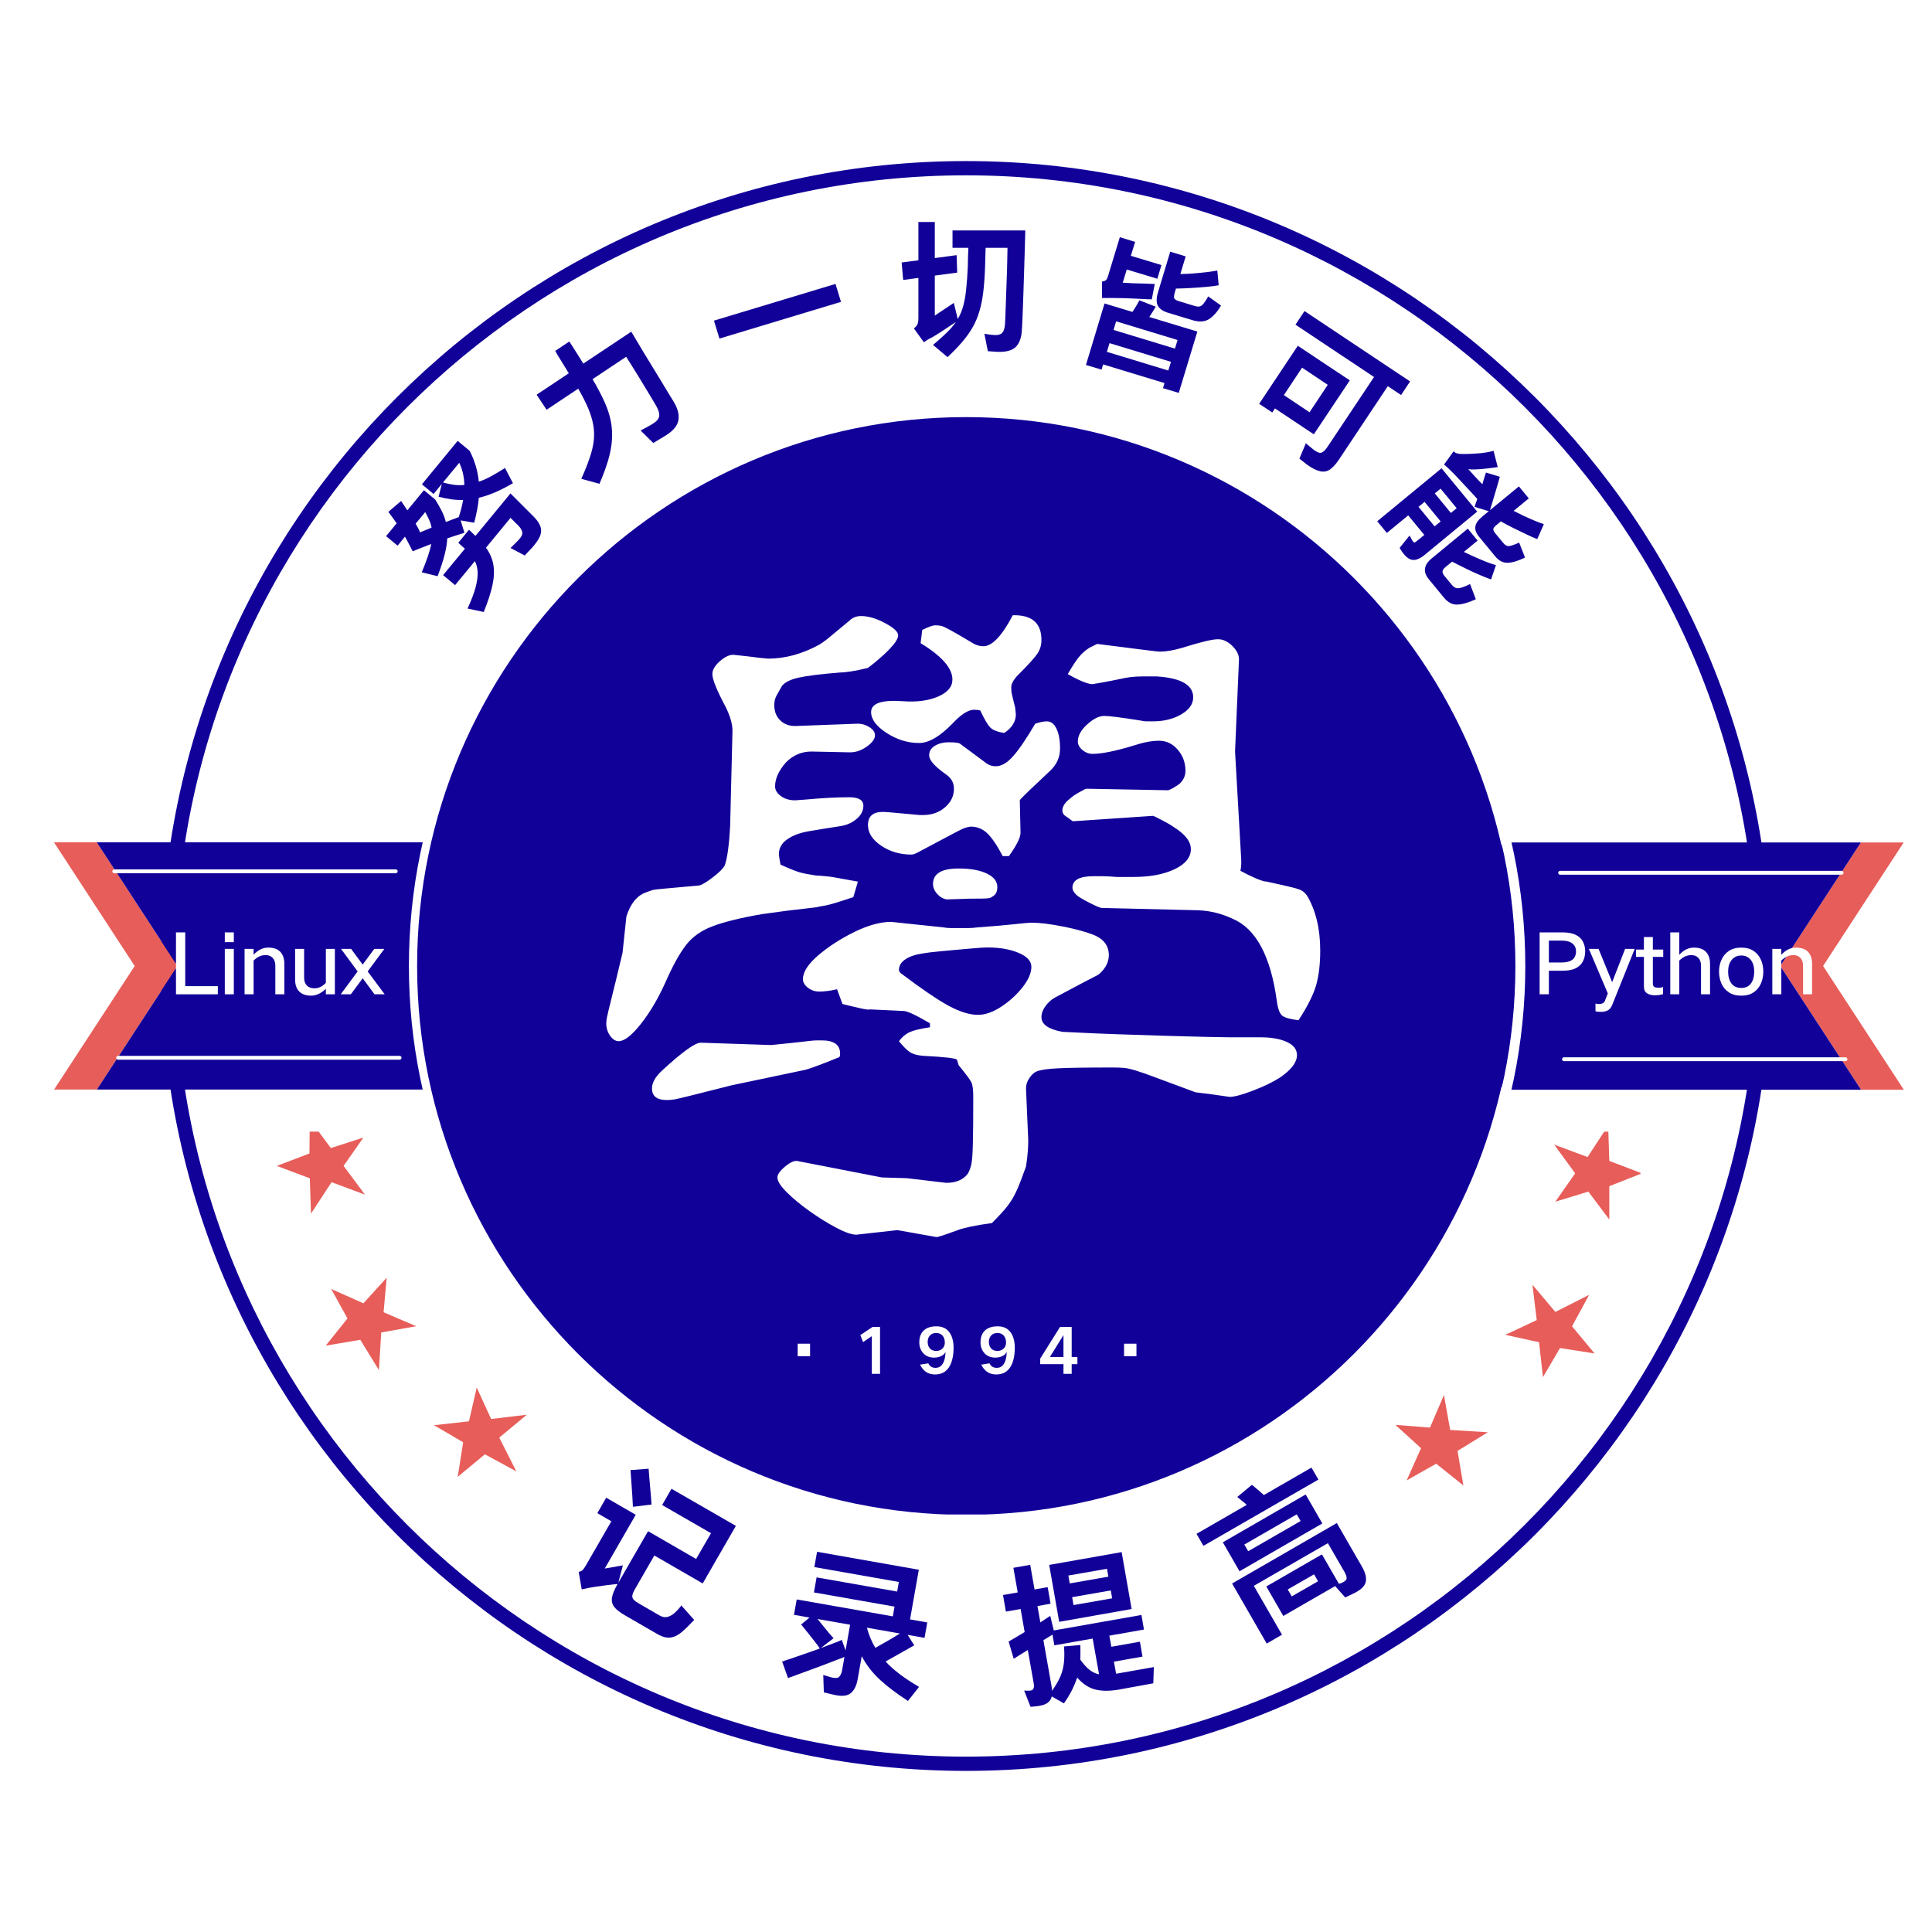 <svg xmlns="http://www.w3.org/2000/svg" xmlns:xlink="http://www.w3.org/1999/xlink" width="500" zoomAndPan="magnify" viewBox="0 0 375 375" height="500" preserveAspectRatio="xMidYMid meet" version="1.0"><defs><g/><clipPath id="ca5be50ff5"><path d="M 31.262 31.262 L 344 31.262 L 344 344 L 31.262 344 Z M 31.262 31.262 " clip-rule="nonzero"/></clipPath><clipPath id="52e9c6f601"><path d="M 36.859 36.859 L 338.742 36.859 L 338.742 338.141 L 36.859 338.141 Z M 36.859 36.859 " clip-rule="nonzero"/></clipPath><clipPath id="4e0c86b030"><path d="M 338.141 187.5 C 338.141 270.695 270.695 338.141 187.5 338.141 C 104.305 338.141 36.859 270.695 36.859 187.5 C 36.859 104.305 104.305 36.859 187.5 36.859 C 270.695 36.859 338.141 104.305 338.141 187.5 Z M 338.141 187.5 " clip-rule="nonzero"/></clipPath><clipPath id="f6865062d3"><path d="M 345.531 163.379 L 369.535 163.379 L 369.535 211.523 L 345.531 211.523 Z M 345.531 163.379 " clip-rule="nonzero"/></clipPath><clipPath id="9bcf93e8eb"><path d="M 361.23 163.473 L 369.535 163.473 L 353.859 187.496 L 369.535 211.523 L 361.23 211.523 L 345.551 187.496 Z M 361.23 163.473 " clip-rule="nonzero"/></clipPath><clipPath id="dcb93c4f9c"><path d="M 291.488 163.379 L 361.305 163.379 L 361.305 211.523 L 291.488 211.523 Z M 291.488 163.379 " clip-rule="nonzero"/></clipPath><clipPath id="4f0ed0c848"><path d="M 291.488 163.473 L 361.23 163.473 L 345.551 187.496 L 361.23 211.523 L 291.488 211.523 Z M 291.488 163.473 " clip-rule="nonzero"/></clipPath><clipPath id="ec91a5e6c1"><path d="M 10.469 163.477 L 34.473 163.477 L 34.473 211.621 L 10.469 211.621 Z M 10.469 163.477 " clip-rule="nonzero"/></clipPath><clipPath id="e1739a894f"><path d="M 18.773 211.527 L 10.469 211.527 L 26.145 187.5 L 10.469 163.477 L 18.773 163.477 L 34.453 187.5 Z M 18.773 211.527 " clip-rule="nonzero"/></clipPath><clipPath id="29ae53038e"><path d="M 18.699 163.477 L 88.516 163.477 L 88.516 211.621 L 18.699 211.621 Z M 18.699 163.477 " clip-rule="nonzero"/></clipPath><clipPath id="e12513e3e7"><path d="M 88.516 211.527 L 18.773 211.527 L 34.453 187.5 L 18.773 163.477 L 88.516 163.477 Z M 88.516 211.527 " clip-rule="nonzero"/></clipPath><clipPath id="4bb465fa06"><path d="M 53.73 219.652 L 71 219.652 L 71 236 L 53.73 236 Z M 53.73 219.652 " clip-rule="nonzero"/></clipPath><clipPath id="da8fe7a7fc"><path d="M 301 219.652 L 318.426 219.652 L 318.426 237 L 301 237 Z M 301 219.652 " clip-rule="nonzero"/></clipPath><clipPath id="b4e1f4c359"><path d="M 79.367 79.152 L 296.117 79.152 L 296.117 295.902 L 79.367 295.902 Z M 79.367 79.152 " clip-rule="nonzero"/></clipPath><clipPath id="7d1854a591"><path d="M 80.961 80.961 L 293.961 80.961 L 293.961 293.961 L 80.961 293.961 Z M 80.961 80.961 " clip-rule="nonzero"/></clipPath></defs><rect x="-37.5" width="450" fill="#ffffff" y="-37.5" height="450" fill-opacity="1"/><rect x="-37.5" width="450" fill="#ffffff" y="-37.5" height="450" fill-opacity="1"/><g clip-path="url(#ca5be50ff5)"><path fill="#120199" d="M 187.496 343.73 C 101.348 343.73 31.262 273.645 31.262 187.496 C 31.262 101.348 101.348 31.262 187.496 31.262 C 273.645 31.262 343.73 101.348 343.73 187.496 C 343.73 273.645 273.645 343.73 187.496 343.73 Z M 187.496 34.031 C 102.875 34.031 34.031 102.875 34.031 187.496 C 34.031 272.117 102.875 340.961 187.496 340.961 C 272.117 340.961 340.957 272.117 340.957 187.496 C 340.961 102.875 272.117 34.031 187.496 34.031 Z M 187.496 34.031 " fill-opacity="1" fill-rule="nonzero"/></g><g clip-path="url(#52e9c6f601)"><g clip-path="url(#4e0c86b030)"><path fill="#ffffff" d="M 36.859 36.859 L 338.141 36.859 L 338.141 338.141 L 36.859 338.141 Z M 36.859 36.859 " fill-opacity="1" fill-rule="nonzero"/></g></g><g clip-path="url(#f6865062d3)"><g clip-path="url(#9bcf93e8eb)"><path fill="#e75d59" d="M 291.488 211.523 L 291.488 163.516 L 369.535 163.516 L 369.535 211.523 Z M 291.488 211.523 " fill-opacity="1" fill-rule="nonzero"/></g></g><g clip-path="url(#dcb93c4f9c)"><g clip-path="url(#4f0ed0c848)"><path fill="#120199" d="M 291.488 211.523 L 291.488 163.516 L 369.535 163.516 L 369.535 211.523 Z M 291.488 211.523 " fill-opacity="1" fill-rule="nonzero"/></g></g><path stroke-linecap="round" transform="matrix(0.75, 0, 0, 0.75, 302.451, 169.032)" fill="none" stroke-linejoin="miter" d="M 0.498 0.5 L 73.337 0.5 " stroke="#ffffff" stroke-width="1" stroke-opacity="1" stroke-miterlimit="4"/><path stroke-linecap="round" transform="matrix(0.75, 0, 0, 0.75, 303.201, 205.218)" fill="none" stroke-linejoin="miter" d="M 0.498 0.5 L 73.337 0.5 " stroke="#ffffff" stroke-width="1" stroke-opacity="1" stroke-miterlimit="4"/><g fill="#ffffff" fill-opacity="1"><g transform="translate(297.511, 192.353)"><g><path d="M 1.328 -11.375 L 5.812 -11.375 C 6.863 -11.375 7.707 -11.211 8.344 -10.891 C 8.988 -10.578 9.453 -10.141 9.734 -9.578 C 10.023 -9.023 10.172 -8.398 10.172 -7.703 C 10.172 -6.961 10.02 -6.305 9.719 -5.734 C 9.426 -5.172 8.957 -4.727 8.312 -4.406 C 7.676 -4.094 6.844 -3.938 5.812 -3.938 L 3.125 -3.938 L 3.125 0.641 L 1.328 0.641 Z M 3.125 -9.781 L 3.125 -5.531 L 5.562 -5.531 C 7.445 -5.531 8.391 -6.254 8.391 -7.703 C 8.391 -8.367 8.148 -8.879 7.672 -9.234 C 7.203 -9.598 6.516 -9.781 5.609 -9.781 Z M 3.125 -9.781 "/></g></g></g><g fill="#ffffff" fill-opacity="1"><g transform="translate(308.309, 192.353)"><g><path d="M 0.094 -8.172 L 1.969 -8.172 L 4.609 -1.719 L 7.125 -8.172 L 8.984 -8.172 L 4.609 2.734 C 4.367 3.285 4.062 3.641 3.688 3.797 C 3.32 3.961 2.953 4.047 2.578 4.047 C 2.359 4.047 2.16 4.039 1.984 4.031 C 1.805 4.02 1.602 3.988 1.375 3.938 L 1.375 2.438 C 1.594 2.5 1.836 2.531 2.109 2.531 C 2.348 2.531 2.57 2.477 2.781 2.375 C 2.988 2.281 3.133 2.113 3.219 1.875 L 3.766 0.469 Z M 0.094 -8.172 "/></g></g></g><g fill="#ffffff" fill-opacity="1"><g transform="translate(317.395, 192.353)"><g><path d="M 0.156 -8.047 L 1.688 -8.047 L 1.688 -10.469 L 3.422 -10.469 L 3.422 -8.047 L 5.438 -8.047 L 5.438 -6.625 L 3.422 -6.625 L 3.422 -1.469 C 3.422 -1.125 3.523 -0.895 3.734 -0.781 C 3.941 -0.676 4.219 -0.625 4.562 -0.625 C 4.875 -0.625 5.156 -0.68 5.406 -0.797 L 5.406 0.609 C 5.156 0.691 4.891 0.75 4.609 0.781 C 4.336 0.812 4.062 0.828 3.781 0.828 C 3.176 0.828 2.676 0.695 2.281 0.438 C 1.883 0.188 1.688 -0.27 1.688 -0.938 L 1.688 -6.625 L 0.156 -6.625 Z M 0.156 -8.047 "/></g></g></g><g fill="#ffffff" fill-opacity="1"><g transform="translate(323.153, 192.353)"><g><path d="M 1.047 -11.375 L 2.797 -11.375 L 2.797 -7.031 C 3.641 -7.957 4.586 -8.422 5.641 -8.422 C 6.672 -8.422 7.445 -8.145 7.969 -7.594 C 8.5 -7.051 8.766 -6.266 8.766 -5.234 L 8.766 0.641 L 7.016 0.641 L 7.016 -4.891 C 7.016 -5.555 6.844 -6.066 6.5 -6.422 C 6.164 -6.785 5.707 -6.969 5.125 -6.969 C 4.281 -6.969 3.504 -6.613 2.797 -5.906 L 2.797 0.641 L 1.047 0.641 Z M 1.047 -11.375 "/></g></g></g><g fill="#ffffff" fill-opacity="1"><g transform="translate(332.959, 192.353)"><g><path d="M 0.703 -3.781 C 0.703 -4.582 0.859 -5.336 1.172 -6.047 C 1.484 -6.754 1.957 -7.328 2.594 -7.766 C 3.238 -8.203 4.047 -8.422 5.016 -8.422 C 5.984 -8.422 6.781 -8.207 7.406 -7.781 C 8.039 -7.352 8.516 -6.785 8.828 -6.078 C 9.141 -5.379 9.297 -4.613 9.297 -3.781 C 9.297 -2.938 9.141 -2.156 8.828 -1.438 C 8.516 -0.727 8.039 -0.16 7.406 0.266 C 6.781 0.691 5.984 0.906 5.016 0.906 C 4.047 0.906 3.238 0.688 2.594 0.25 C 1.957 -0.176 1.484 -0.742 1.172 -1.453 C 0.859 -2.172 0.703 -2.945 0.703 -3.781 Z M 2.469 -3.781 C 2.469 -2.832 2.68 -2.062 3.109 -1.469 C 3.547 -0.883 4.18 -0.594 5.016 -0.594 C 5.848 -0.594 6.473 -0.879 6.891 -1.453 C 7.316 -2.023 7.531 -2.801 7.531 -3.781 C 7.531 -4.75 7.301 -5.508 6.844 -6.062 C 6.395 -6.613 5.785 -6.891 5.016 -6.891 C 4.242 -6.891 3.625 -6.602 3.156 -6.031 C 2.695 -5.469 2.469 -4.719 2.469 -3.781 Z M 2.469 -3.781 "/></g></g></g><g fill="#ffffff" fill-opacity="1"><g transform="translate(342.957, 192.353)"><g><path d="M 1.047 -8.172 L 2.797 -8.172 L 2.797 -7.031 C 3.641 -7.957 4.586 -8.422 5.641 -8.422 C 6.691 -8.422 7.473 -8.145 7.984 -7.594 C 8.504 -7.051 8.766 -6.266 8.766 -5.234 L 8.766 0.641 L 7.016 0.641 L 7.016 -4.891 C 7.016 -5.555 6.844 -6.066 6.5 -6.422 C 6.164 -6.785 5.703 -6.969 5.109 -6.969 C 4.273 -6.969 3.504 -6.613 2.797 -5.906 L 2.797 0.641 L 1.047 0.641 Z M 1.047 -8.172 "/></g></g></g><g clip-path="url(#ec91a5e6c1)"><g clip-path="url(#e1739a894f)"><path fill="#e75d59" d="M 88.516 163.477 L 88.516 211.484 L 10.469 211.484 L 10.469 163.477 Z M 88.516 163.477 " fill-opacity="1" fill-rule="nonzero"/></g></g><g clip-path="url(#29ae53038e)"><g clip-path="url(#e12513e3e7)"><path fill="#120199" d="M 88.516 163.477 L 88.516 211.484 L 10.469 211.484 L 10.469 163.477 Z M 88.516 163.477 " fill-opacity="1" fill-rule="nonzero"/></g></g><path stroke-linecap="round" transform="matrix(0.75, 0, 0, 0.75, 21.805, 168.749)" fill="none" stroke-linejoin="miter" d="M 0.5 0.501 L 73.338 0.501 " stroke="#ffffff" stroke-width="1" stroke-opacity="1" stroke-miterlimit="4"/><path stroke-linecap="round" transform="matrix(0.75, 0, 0, 0.75, 22.555, 204.936)" fill="none" stroke-linejoin="miter" d="M 0.5 0.502 L 73.338 0.502 " stroke="#ffffff" stroke-width="1" stroke-opacity="1" stroke-miterlimit="4"/><g fill="#ffffff" fill-opacity="1"><g transform="translate(32.83, 192.351)"><g><path d="M 1.328 -11.375 L 3.125 -11.375 L 3.125 -0.938 L 9.453 -0.938 L 9.453 0.641 L 1.328 0.641 Z M 1.328 -11.375 "/></g></g></g><g fill="#ffffff" fill-opacity="1"><g transform="translate(42.587, 192.351)"><g><path d="M 1.047 -8.172 L 2.797 -8.172 L 2.797 0.641 L 1.047 0.641 Z M 1.047 -11.375 L 2.797 -11.375 L 2.797 -9.484 L 1.047 -9.484 Z M 1.047 -11.375 "/></g></g></g><g fill="#ffffff" fill-opacity="1"><g transform="translate(46.426, 192.351)"><g><path d="M 1.047 -8.172 L 2.797 -8.172 L 2.797 -7.031 C 3.641 -7.957 4.586 -8.422 5.641 -8.422 C 6.691 -8.422 7.473 -8.145 7.984 -7.594 C 8.504 -7.051 8.766 -6.266 8.766 -5.234 L 8.766 0.641 L 7.016 0.641 L 7.016 -4.891 C 7.016 -5.555 6.844 -6.066 6.5 -6.422 C 6.164 -6.785 5.703 -6.969 5.109 -6.969 C 4.273 -6.969 3.504 -6.613 2.797 -5.906 L 2.797 0.641 L 1.047 0.641 Z M 1.047 -8.172 "/></g></g></g><g fill="#ffffff" fill-opacity="1"><g transform="translate(56.232, 192.351)"><g><path d="M 1.047 -8.172 L 2.797 -8.172 L 2.797 -2.594 C 2.797 -1.926 2.977 -1.41 3.344 -1.047 C 3.707 -0.691 4.18 -0.516 4.766 -0.516 C 5.609 -0.516 6.359 -0.867 7.016 -1.578 L 7.016 -8.172 L 8.766 -8.172 L 8.766 0.641 L 7.016 0.641 L 7.016 -0.438 C 6.609 -0.02 6.156 0.305 5.656 0.547 C 5.164 0.785 4.664 0.906 4.156 0.906 C 3.145 0.906 2.375 0.633 1.844 0.094 C 1.312 -0.438 1.047 -1.219 1.047 -2.25 Z M 1.047 -8.172 "/></g></g></g><g fill="#ffffff" fill-opacity="1"><g transform="translate(66.038, 192.351)"><g><path d="M 0.156 -8.172 L 2.109 -8.172 L 4.359 -5.125 L 6.609 -8.172 L 8.562 -8.172 L 5.328 -3.797 L 8.625 0.641 L 6.656 0.641 L 4.359 -2.469 L 2.062 0.641 L 0.094 0.641 L 3.375 -3.797 Z M 0.156 -8.172 "/></g></g></g><g fill="#120199" fill-opacity="1"><g transform="translate(108.6, 302.578)"><g><path d="M 23.656 9.047 L 26.141 11.844 C 25.266 12.789 24.469 13.57 23.75 14.188 C 23.039 14.801 22.312 15.16 21.562 15.266 C 20.82 15.379 19.945 15.145 18.938 14.562 L 12.719 10.969 C 11.738 10.406 11.039 9.859 10.625 9.328 C 10.219 8.797 10.07 8.18 10.188 7.484 C 10.312 6.797 10.66 5.953 11.234 4.953 L 11.281 4.875 C 11.102 4.895 10.785 4.926 10.328 4.969 C 9.879 5.02 9.367 5.082 8.797 5.156 C 8.234 5.227 7.672 5.305 7.109 5.391 C 6.547 5.484 6.07 5.562 5.688 5.625 L 4.312 5.922 L 3.719 2.516 C 4.062 2.461 4.32 2.344 4.5 2.156 C 4.676 1.969 4.879 1.676 5.109 1.281 L 10.062 -7.297 L 7.344 -8.875 L 9.062 -11.875 L 14.797 -8.562 L 8.781 1.875 C 9.133 1.82 9.531 1.754 9.969 1.672 C 10.406 1.598 10.836 1.52 11.266 1.438 C 11.691 1.363 12.035 1.305 12.297 1.266 L 11.422 4.625 L 17.188 -5.375 L 26.516 0.016 L 29.406 -4.984 L 19.922 -10.453 L 21.734 -13.609 L 34.234 -6.406 L 27.797 4.766 L 18.406 -0.656 L 14.672 5.828 C 14.367 6.348 14.191 6.766 14.141 7.078 C 14.086 7.391 14.172 7.664 14.391 7.906 C 14.617 8.156 15 8.43 15.531 8.734 L 19.422 10.984 C 19.984 11.305 20.508 11.395 21 11.25 C 21.5 11.113 21.973 10.836 22.422 10.422 C 22.867 10.016 23.281 9.555 23.656 9.047 Z M 17.859 -10.547 L 14.25 -10.109 C 14.227 -10.723 14.188 -11.477 14.125 -12.375 C 14.07 -13.27 14.008 -14.16 13.938 -15.047 C 13.875 -15.941 13.82 -16.672 13.781 -17.234 L 17.297 -17.5 C 17.336 -16.926 17.395 -16.211 17.469 -15.359 C 17.539 -14.516 17.613 -13.66 17.688 -12.797 C 17.77 -11.941 17.828 -11.191 17.859 -10.547 Z M 17.859 -10.547 "/></g></g></g><g fill="#120199" fill-opacity="1"><g transform="translate(150.109, 323.201)"><g><path d="M 2.844 2.516 L 1.703 -0.703 C 2.055 -0.805 2.625 -0.992 3.406 -1.266 C 4.195 -1.535 5.086 -1.844 6.078 -2.188 C 7.066 -2.531 8.047 -2.875 9.016 -3.219 C 8.754 -3.633 8.395 -4.129 7.938 -4.703 C 7.488 -5.273 7.031 -5.852 6.562 -6.438 C 6.094 -7.02 5.703 -7.504 5.391 -7.891 L 7.016 -9.234 L 4 -9.766 L 4.531 -12.75 L 23.188 -9.469 L 23.516 -11.359 L 7.875 -14.109 L 8.391 -17.031 L 24.031 -14.281 L 24.359 -16.141 L 7.953 -19.031 L 8.484 -22 L 28.234 -18.516 L 26.531 -8.875 L 29.875 -8.281 L 29.344 -5.297 L 26.062 -5.875 L 27.344 -3.844 C 26.57 -3.414 25.688 -2.914 24.688 -2.344 C 23.695 -1.77 22.727 -1.223 21.781 -0.703 C 23.32 0.961 25.488 2.602 28.281 4.219 L 26.125 6.953 C 23.883 5.492 22.047 4.098 20.609 2.766 C 19.18 1.43 18.031 -0.066 17.156 -1.734 L 16.375 2.688 C 16.133 4.031 15.664 4.961 14.969 5.484 C 14.281 6.016 13.18 6.098 11.672 5.734 L 9.797 5.297 L 9.688 1.906 L 11.016 2.312 C 11.859 2.551 12.426 2.551 12.719 2.312 C 13.02 2.07 13.234 1.609 13.359 0.922 L 13.797 -1.578 C 13.328 -1.41 12.695 -1.172 11.906 -0.859 C 11.125 -0.547 10.27 -0.219 9.344 0.125 C 8.414 0.469 7.508 0.801 6.625 1.125 C 5.75 1.457 4.969 1.742 4.281 1.984 C 3.594 2.234 3.113 2.41 2.844 2.516 Z M 13.281 -4.906 L 13.969 -3 L 14.016 -2.828 L 14.891 -7.844 L 8.578 -8.953 C 9.078 -8.359 9.613 -7.695 10.188 -6.969 C 10.77 -6.238 11.27 -5.656 11.688 -5.219 L 9.203 -3.312 C 10.117 -3.664 10.953 -3.977 11.703 -4.25 C 12.453 -4.52 12.977 -4.738 13.281 -4.906 Z M 24.562 -6.141 L 18.156 -7.266 C 18.332 -6.598 18.555 -5.938 18.828 -5.281 C 19.098 -4.625 19.422 -3.984 19.797 -3.359 C 20.578 -3.805 21.395 -4.27 22.25 -4.75 C 23.102 -5.238 23.875 -5.703 24.562 -6.141 Z M 24.562 -6.141 "/></g></g></g><g fill="#120199" fill-opacity="1"><g transform="translate(196.165, 328.404)"><g><path d="M 7.75 -17.125 L 5.203 -16.672 L 5.766 -13.5 L 7.688 -14.766 L 8.047 -13.281 L 8.375 -11.938 L 25.391 -14.938 L 25.875 -12.109 L 19.156 -10.922 L 19.547 -8.766 L 25.094 -9.75 L 25.594 -6.859 L 20.047 -5.875 L 20.469 -3.531 L 27.797 -4.828 L 27.688 -1.672 L 20.812 -0.422 C 19.102 -0.141 17.625 -0.16 16.375 -0.484 C 15.125 -0.816 13.973 -1.582 12.922 -2.781 C 12.648 -1.977 12.312 -1.172 11.906 -0.359 C 11.5 0.453 10.977 1.312 10.344 2.219 L 7.984 0.875 C 7.859 1.426 7.562 1.859 7.094 2.172 C 6.625 2.484 5.926 2.688 5 2.781 L 3.859 2.891 L 2.625 -0.266 L 3.438 -0.234 C 3.969 -0.234 4.289 -0.352 4.406 -0.594 C 4.531 -0.844 4.562 -1.16 4.5 -1.547 L 3.328 -8.141 C 2.785 -7.797 2.273 -7.477 1.797 -7.188 C 1.328 -6.895 0.926 -6.645 0.594 -6.438 L -0.391 -9.781 C 0.023 -10.008 0.5 -10.285 1.031 -10.609 C 1.57 -10.93 2.133 -11.27 2.719 -11.625 L 1.938 -16.094 L -0.922 -15.594 L -1.484 -18.812 L 1.375 -19.312 L 0.531 -24.094 L 3.797 -24.672 L 4.641 -19.891 L 7.188 -20.344 Z M 7.484 -24.656 L 21.547 -27.141 L 23.484 -16.094 L 9.422 -13.609 Z M 10.359 -8.828 L 13.531 -9.109 C 13.551 -8.578 13.555 -8.078 13.547 -7.609 C 13.547 -7.148 13.539 -6.695 13.531 -6.25 C 14.133 -5.414 14.719 -4.77 15.281 -4.312 C 15.852 -3.852 16.477 -3.555 17.156 -3.422 L 15.922 -10.359 L 8.484 -9.047 L 8.125 -11.125 L 6.359 -10.047 L 7.953 -1.031 C 7.973 -0.906 7.988 -0.773 8 -0.641 C 8.02 -0.516 8.031 -0.375 8.031 -0.219 C 8.727 -1.195 9.258 -2.102 9.625 -2.938 C 9.988 -3.781 10.223 -4.664 10.328 -5.594 C 10.441 -6.52 10.453 -7.598 10.359 -8.828 Z M 12.203 -16.859 L 19.703 -18.172 L 19.438 -19.703 L 11.938 -18.391 Z M 11.203 -22.594 L 11.469 -21.062 L 18.969 -22.375 L 18.703 -23.906 Z M 11.203 -22.594 "/></g></g></g><g fill="#120199" fill-opacity="1"><g transform="translate(241.228, 317.561)"><g><path d="M 4.641 1.453 L -2.078 -10.203 L 18.25 -21.938 L 23.141 -13.453 C 23.805 -12.285 24.047 -11.301 23.859 -10.5 C 23.672 -9.707 22.938 -8.988 21.656 -8.344 L 19.875 -7.5 L 17.922 -9.703 L 7.859 -3.906 L 4.562 -9.625 L 15.359 -15.859 L 18.656 -10.141 L 19.094 -10.281 C 19.758 -10.551 20.109 -10.844 20.141 -11.156 C 20.18 -11.477 20.047 -11.91 19.734 -12.453 L 16.516 -18.031 L 2.141 -9.75 L 7.609 -0.266 Z M -3.875 -18.203 L 12.203 -27.484 L 15.438 -21.859 L -0.641 -12.578 Z M 14.672 -30.375 L -7.641 -17.516 L -8.984 -19.844 L 0.766 -25.469 C 0.461 -25.75 0.16 -26.004 -0.141 -26.234 C -0.453 -26.473 -0.766 -26.727 -1.078 -27 L 1.766 -29.359 C 2.066 -29.117 2.438 -28.812 2.875 -28.438 C 3.312 -28.07 3.719 -27.719 4.094 -27.375 L 13.328 -32.703 Z M 0.297 -17.766 L 1.047 -16.469 L 11.219 -22.328 L 10.469 -23.625 Z M 8.719 -9.047 L 9.5 -7.703 L 14.609 -10.641 L 13.828 -11.984 Z M 8.719 -9.047 "/></g></g></g><g clip-path="url(#4bb465fa06)"><path fill="#e75d59" d="M 53.73 226.301 L 60.062 223.891 L 60.137 217.332 L 64.207 222.836 L 70.535 220.801 L 66.691 226.301 L 70.836 231.875 L 64.355 229.465 L 60.363 235.566 L 60.137 228.711 Z M 53.73 226.301 " fill-opacity="1" fill-rule="nonzero"/></g><path fill="#e75d59" d="M 63.227 261.184 L 67.445 255.91 L 64.281 250.184 L 70.535 252.973 L 75.055 248 L 74.453 254.707 L 80.781 257.418 L 74 258.625 L 73.547 265.934 L 69.934 260.055 Z M 63.227 261.184 " fill-opacity="1" fill-rule="nonzero"/><path fill="#e75d59" d="M 88.844 286.652 L 89.898 279.945 L 84.246 276.633 L 91.027 275.879 L 92.535 269.324 L 95.324 275.426 L 102.254 274.598 L 96.906 279.043 L 100.223 285.598 L 94.117 282.281 Z M 88.844 286.652 " fill-opacity="1" fill-rule="nonzero"/><path fill="#e75d59" d="M 284.039 288.324 L 278.762 284.105 L 273.035 287.344 L 275.824 281.09 L 270.852 276.57 L 277.559 277.098 L 280.27 270.77 L 281.477 277.551 L 288.785 278.004 L 282.906 281.617 Z M 284.039 288.324 " fill-opacity="1" fill-rule="nonzero"/><path fill="#e75d59" d="M 309.504 262.707 L 302.801 261.652 L 299.484 267.305 L 298.73 260.523 L 292.176 259.09 L 298.277 256.227 L 297.449 249.371 L 301.895 254.645 L 308.449 251.328 L 305.133 257.434 Z M 309.504 262.707 " fill-opacity="1" fill-rule="nonzero"/><g clip-path="url(#da8fe7a7fc)"><path fill="#e75d59" d="M 318.695 227.746 L 312.367 230.234 L 312.367 236.711 L 308.301 231.289 L 301.895 233.246 L 305.738 227.746 L 301.668 222.172 L 308.148 224.582 L 312.141 218.48 L 312.367 225.336 Z M 318.695 227.746 " fill-opacity="1" fill-rule="nonzero"/></g><g fill="#120199" fill-opacity="1"><g transform="translate(89.207, 118.367)"><g><path d="M -14.266 -14.297 L -12.219 -16.797 C -12.5 -17.211 -12.781 -17.609 -13.062 -17.984 C -13.352 -18.359 -13.609 -18.703 -13.828 -19.016 L -11.359 -21.125 C -11.16 -20.832 -10.957 -20.535 -10.75 -20.234 C -10.539 -19.93 -10.336 -19.625 -10.141 -19.312 L -6.922 -23.219 L -4.734 -21.406 C -4.254 -20.645 -3.836 -19.914 -3.484 -19.219 C -3.129 -18.531 -2.859 -17.805 -2.672 -17.047 L -0.156 -18 C 0.238 -19.238 0.52 -20.348 0.688 -21.328 C -0.102 -21.305 -0.883 -21.348 -1.656 -21.453 C -2.438 -21.566 -3.242 -21.734 -4.078 -21.953 L -3.453 -24.438 L -5.047 -22.484 L -7.312 -24.359 L -0.375 -32.797 L 1.969 -30.844 C 2.945 -28.914 3.535 -26.926 3.734 -24.875 C 4.473 -25.113 5.254 -25.457 6.078 -25.906 C 6.91 -26.352 7.82 -26.895 8.812 -27.531 L 10.359 -24.578 C 9.117 -23.859 7.957 -23.266 6.875 -22.797 C 5.801 -22.336 4.754 -21.988 3.734 -21.75 C 3.672 -21 3.562 -20.223 3.406 -19.422 C 3.258 -18.617 3.066 -17.781 2.828 -16.906 L 0.203 -17.359 L 0.938 -14.953 C 0.375 -14.773 -0.176 -14.598 -0.719 -14.422 C -1.27 -14.242 -1.828 -14.062 -2.391 -13.875 C -2.441 -12.906 -2.617 -11.828 -2.922 -10.641 C -3.223 -9.453 -3.672 -8.082 -4.266 -6.531 L -7.344 -7.281 C -6.863 -8.438 -6.473 -9.457 -6.172 -10.344 C -5.867 -11.227 -5.645 -12.039 -5.5 -12.781 C -6.113 -12.551 -6.719 -12.316 -7.312 -12.078 C -7.914 -11.836 -8.516 -11.598 -9.109 -11.359 C -9.348 -11.828 -9.586 -12.297 -9.828 -12.766 C -10.066 -13.242 -10.328 -13.723 -10.609 -14.203 L -12.031 -12.453 Z M 9.891 -12 L 11.359 -13.469 C 11.93 -14.051 12.203 -14.547 12.172 -14.953 C 12.148 -15.367 11.91 -15.816 11.453 -16.297 C 11.234 -16.516 10.969 -16.773 10.656 -17.078 C 10.344 -17.391 10.086 -17.648 9.891 -17.859 L 5.125 -12.062 C 5.863 -11.031 6.336 -9.941 6.547 -8.797 C 6.754 -7.648 6.703 -6.332 6.391 -4.844 C 6.078 -3.363 5.508 -1.609 4.688 0.422 L 1.547 -0.25 C 2.285 -1.863 2.805 -3.238 3.109 -4.375 C 3.41 -5.52 3.539 -6.492 3.5 -7.297 C 3.469 -8.109 3.289 -8.828 2.969 -9.453 L -0.875 -4.797 L -3.203 -6.734 L 1.031 -11.859 C 0.758 -12.086 0.504 -12.312 0.266 -12.531 C 0.035 -12.758 -0.133 -12.922 -0.25 -13.016 L 1.828 -15.547 C 1.91 -15.473 2.062 -15.328 2.281 -15.109 C 2.5 -14.898 2.766 -14.645 3.078 -14.344 L 9.875 -22.594 L 14.422 -18.047 C 15.047 -17.41 15.461 -16.801 15.672 -16.219 C 15.891 -15.645 15.879 -15.035 15.641 -14.391 C 15.398 -13.754 14.898 -13.004 14.141 -12.141 L 12.641 -10.547 Z M -0.062 -28.547 L -3.219 -24.719 C -2.477 -24.508 -1.77 -24.359 -1.094 -24.266 C -0.426 -24.18 0.242 -24.172 0.922 -24.234 C 0.891 -25.785 0.562 -27.223 -0.062 -28.547 Z M -6.672 -18.969 L -8.531 -16.719 C -8.344 -16.395 -8.176 -16.098 -8.031 -15.828 C -7.883 -15.555 -7.77 -15.289 -7.688 -15.031 L -5.438 -15.953 C -5.539 -16.492 -5.703 -17.004 -5.922 -17.484 C -6.141 -17.973 -6.391 -18.469 -6.672 -18.969 Z M -6.672 -18.969 "/></g></g></g><g fill="#120199" fill-opacity="1"><g transform="translate(111.625, 92.595)"><g><path d="M -3.859 -24.484 L -1.125 -26.312 C -1.02 -26.156 -0.812 -25.836 -0.5 -25.359 C -0.188 -24.891 0.148 -24.352 0.516 -23.75 C 0.891 -23.156 1.25 -22.578 1.594 -22.016 L 10.906 -28.219 C 11.07 -27.957 11.352 -27.484 11.75 -26.797 C 12.156 -26.109 12.633 -25.305 13.188 -24.391 C 13.75 -23.484 14.332 -22.523 14.938 -21.516 C 15.551 -20.516 16.141 -19.551 16.703 -18.625 C 17.273 -17.695 17.773 -16.867 18.203 -16.141 C 18.641 -15.422 18.961 -14.895 19.172 -14.562 C 19.992 -13.176 20.273 -11.941 20.016 -10.859 C 19.766 -9.785 18.844 -8.785 17.25 -7.859 L 15.172 -6.609 L 12.719 -9.031 L 14.453 -9.969 C 15.211 -10.383 15.734 -10.77 16.016 -11.125 C 16.297 -11.488 16.395 -11.906 16.312 -12.375 C 16.227 -12.844 15.992 -13.398 15.609 -14.047 C 15.441 -14.328 15.172 -14.781 14.797 -15.406 C 14.422 -16.039 13.992 -16.75 13.516 -17.531 C 13.035 -18.32 12.555 -19.109 12.078 -19.891 C 11.598 -20.68 11.16 -21.383 10.766 -22 C 10.379 -22.625 10.094 -23.07 9.906 -23.344 L 3.391 -19 C 4.305 -17.445 5.062 -16.016 5.656 -14.703 C 6.258 -13.391 6.68 -12.129 6.922 -10.922 C 7.16 -9.723 7.238 -8.504 7.156 -7.266 C 7.082 -6.035 6.844 -4.723 6.438 -3.328 C 6.031 -1.941 5.461 -0.395 4.734 1.312 L 1.203 0.344 C 1.879 -1.156 2.422 -2.508 2.828 -3.719 C 3.242 -4.926 3.508 -6.047 3.625 -7.078 C 3.738 -8.117 3.703 -9.145 3.516 -10.156 C 3.336 -11.176 3.008 -12.25 2.531 -13.375 C 2.051 -14.5 1.41 -15.758 0.609 -17.156 L -5.531 -13.062 L -7.469 -15.984 L -1.219 -20.141 C -1.707 -20.953 -2.207 -21.766 -2.719 -22.578 C -3.227 -23.391 -3.609 -24.023 -3.859 -24.484 Z M -3.859 -24.484 "/></g></g></g><g fill="#120199" fill-opacity="1"><g transform="translate(140.547, 74.42)"><g><path d="M 22.688 -15.828 L -0.906 -8.703 L -1.969 -12.188 L 21.625 -19.312 Z M 22.688 -15.828 "/></g></g></g><g fill="#120199" fill-opacity="1"><g transform="translate(173.493, 65.4)"><g><path d="M 17.578 -0.609 L 18.906 -0.422 C 19.906 -0.285 20.594 -0.391 20.969 -0.734 C 21.344 -1.086 21.551 -1.75 21.594 -2.719 C 21.602 -2.977 21.625 -3.473 21.656 -4.203 C 21.688 -4.93 21.719 -5.789 21.75 -6.781 C 21.789 -7.77 21.828 -8.805 21.859 -9.891 C 21.898 -10.973 21.938 -12.016 21.969 -13.016 C 22 -14.023 22.02 -14.91 22.031 -15.672 C 22.051 -16.441 22.062 -16.984 22.062 -17.297 L 17.812 -17.297 L 17.703 -13.469 C 17.641 -11.676 17.523 -10.094 17.359 -8.719 C 17.191 -7.344 16.941 -6.098 16.609 -4.984 C 16.285 -3.879 15.852 -2.848 15.312 -1.891 C 14.77 -0.941 14.098 0 13.297 0.938 C 12.492 1.883 11.535 2.879 10.422 3.922 L 7.609 1.547 C 8.641 0.68 9.516 -0.098 10.234 -0.797 C 10.953 -1.492 11.555 -2.195 12.047 -2.906 C 11.703 -2.688 11.234 -2.375 10.641 -1.969 C 10.047 -1.57 9.438 -1.172 8.812 -0.766 C 8.195 -0.367 7.676 -0.055 7.25 0.172 C 6.988 0.297 6.738 0.43 6.5 0.578 C 6.27 0.734 6.047 0.883 5.828 1.031 L 3.891 -1.656 C 4.316 -1.988 4.566 -2.301 4.641 -2.594 C 4.723 -2.895 4.766 -3.234 4.766 -3.609 L 4.766 -11.453 L 1.812 -11.062 L 1.516 -14.453 L 4.766 -14.875 L 4.766 -22.312 L 7.953 -22.312 L 7.953 -15.312 L 12.188 -15.875 L 12.297 -12.484 L 7.953 -11.906 L 7.953 -4.141 C 8.285 -4.367 8.672 -4.629 9.109 -4.922 C 9.547 -5.223 9.992 -5.52 10.453 -5.812 C 10.91 -6.113 11.305 -6.379 11.641 -6.609 L 12.406 -3.469 C 12.875 -4.27 13.234 -5.133 13.484 -6.062 C 13.734 -7 13.922 -8.082 14.047 -9.312 C 14.18 -10.551 14.285 -12.008 14.359 -13.688 C 14.359 -14.176 14.367 -14.75 14.391 -15.406 C 14.41 -16.07 14.438 -16.703 14.469 -17.297 L 11.391 -17.297 L 11.391 -20.672 L 25.516 -20.672 C 25.516 -20.535 25.504 -20.109 25.484 -19.391 C 25.461 -18.672 25.438 -17.758 25.406 -16.656 C 25.383 -15.562 25.348 -14.367 25.297 -13.078 C 25.254 -11.785 25.211 -10.488 25.172 -9.188 C 25.129 -7.895 25.086 -6.688 25.047 -5.562 C 25.016 -4.445 24.977 -3.52 24.938 -2.781 C 24.906 -2.051 24.879 -1.598 24.859 -1.422 C 24.785 0.086 24.395 1.203 23.688 1.922 C 22.977 2.641 21.766 2.961 20.047 2.891 L 18.25 2.766 Z M 17.578 -0.609 "/></g></g></g><g fill="#120199" fill-opacity="1"><g transform="translate(207.64, 66.309)"><g><path d="M 3.141 4.531 L 6.75 -7.406 L 12.172 -5.766 C 12.441 -6.172 12.695 -6.578 12.938 -6.984 C 13.176 -7.391 13.367 -7.734 13.516 -8.016 L 16.688 -6.781 C 16.52 -6.5 16.328 -6.176 16.109 -5.812 C 15.891 -5.457 15.664 -5.113 15.438 -4.781 L 24.766 -1.953 L 21.156 9.953 L 18.094 9.031 L 18.391 8.047 L 6.469 4.422 L 6.172 5.438 Z M 26.875 -8.781 L 29.359 -7 C 28.629 -5.758 27.848 -4.879 27.016 -4.359 C 26.18 -3.836 25.125 -3.77 23.844 -4.156 L 19.047 -5.609 C 18.066 -5.91 17.414 -6.367 17.094 -6.984 C 16.77 -7.598 16.789 -8.492 17.156 -9.672 L 19.5 -17.453 L 22.5 -16.547 L 21.469 -13.125 C 22.258 -13.125 23.102 -13.16 24 -13.234 C 24.895 -13.305 25.75 -13.391 26.562 -13.484 C 27.383 -13.586 28.078 -13.691 28.641 -13.797 L 28.906 -10.938 C 28.281 -10.82 27.484 -10.719 26.516 -10.625 C 25.547 -10.539 24.539 -10.469 23.5 -10.406 C 22.457 -10.344 21.492 -10.305 20.609 -10.297 L 20.406 -9.609 C 20.207 -8.953 20.18 -8.523 20.328 -8.328 C 20.484 -8.129 20.797 -7.961 21.266 -7.828 L 24.297 -6.906 C 24.898 -6.719 25.375 -6.785 25.719 -7.109 C 26.062 -7.441 26.445 -8 26.875 -8.781 Z M 16.5 -11.188 L 15.922 -8.203 C 15.773 -8.203 15.414 -8.211 14.844 -8.234 C 14.281 -8.266 13.613 -8.301 12.844 -8.344 C 12.082 -8.383 11.305 -8.414 10.516 -8.438 C 9.734 -8.457 9.051 -8.469 8.469 -8.469 C 8.082 -8.469 7.711 -8.469 7.359 -8.469 C 7.016 -8.477 6.645 -8.477 6.25 -8.469 L 6.266 -11.672 C 6.648 -11.711 6.914 -11.812 7.062 -11.969 C 7.207 -12.133 7.336 -12.414 7.453 -12.812 L 9.719 -20.266 L 12.688 -19.359 L 11.859 -16.656 L 17.797 -14.859 L 17 -12.203 L 11.062 -14 L 10.281 -11.438 C 10.844 -11.395 11.508 -11.359 12.281 -11.328 C 13.051 -11.305 13.82 -11.285 14.594 -11.266 C 15.363 -11.242 16 -11.219 16.5 -11.188 Z M 7.719 0.297 L 7.203 1.984 L 19.125 5.609 L 19.641 3.922 Z M 9 -3.938 L 8.5 -2.266 L 20.422 1.359 L 20.922 -0.312 Z M 9 -3.938 "/></g></g></g><g fill="#120199" fill-opacity="1"><g transform="translate(240.059, 77.067)"><g><path d="M 31.891 -0.391 L 29.312 -2.109 L 19.828 12.141 C 19.223 13.035 18.641 13.676 18.078 14.062 C 17.516 14.445 16.883 14.562 16.188 14.406 C 15.488 14.258 14.641 13.832 13.641 13.125 L 12.156 11.953 L 13.406 8.969 L 14.812 10.141 C 15.477 10.672 15.992 10.895 16.359 10.812 C 16.734 10.738 17.164 10.332 17.656 9.594 L 26.641 -3.891 L 11.391 -14.047 L 13.141 -16.688 L 33.641 -3.031 Z M 4.344 1.312 L 11.844 -9.953 L 21.938 -3.234 L 14.953 7.234 L 7.406 2.203 L 6.891 3 Z M 12.672 -5.703 L 9.141 -0.375 L 14.125 2.953 L 17.656 -2.375 Z M 12.672 -5.703 "/></g></g></g><g fill="#120199" fill-opacity="1"><g transform="translate(267.974, 96.754)"><g><path d="M -0.656 4.422 L 11.828 -5.859 L 18.75 2.547 L 8.547 10.953 C 7.66 11.68 6.879 12.004 6.203 11.922 C 5.535 11.848 4.852 11.316 4.156 10.328 L 3.688 9.594 L 5.625 7.188 L 6.125 8.109 C 6.352 8.492 6.551 8.625 6.719 8.5 C 6.895 8.375 7.145 8.176 7.469 7.906 L 8.484 7.078 L 5.359 3.281 L 1.219 6.688 Z M 12.312 -6.578 L 14.156 -9.141 C 14.406 -8.93 14.613 -8.812 14.781 -8.781 C 14.957 -8.75 15.117 -8.707 15.266 -8.656 C 15.641 -8.633 16.203 -8.629 16.953 -8.641 C 17.711 -8.66 18.547 -8.711 19.453 -8.797 C 20.359 -8.891 21.18 -9.039 21.922 -9.25 L 22.734 -6.094 C 22.055 -5.988 21.336 -5.895 20.578 -5.812 C 19.828 -5.727 19.133 -5.672 18.5 -5.641 C 17.863 -5.617 17.367 -5.633 17.016 -5.688 C 17.391 -5.289 17.816 -4.82 18.297 -4.281 C 18.785 -3.75 19.27 -3.242 19.75 -2.766 C 19.883 -3.211 20.008 -3.629 20.125 -4.016 C 20.25 -4.398 20.359 -4.738 20.453 -5.031 L 23.141 -4.219 C 23.004 -3.707 22.82 -3.062 22.594 -2.281 C 22.375 -1.5 22.141 -0.707 21.891 0.094 C 21.648 0.895 21.43 1.617 21.234 2.266 L 26.844 -2.344 L 28.766 -0.016 L 25.812 2.406 C 26.488 2.75 27.191 3.094 27.922 3.438 C 28.648 3.781 29.348 4.086 30.016 4.359 C 30.68 4.641 31.238 4.848 31.688 4.984 L 30.406 7.891 C 29.852 7.68 29.156 7.375 28.312 6.969 C 27.477 6.57 26.617 6.156 25.734 5.719 C 24.859 5.281 24.055 4.859 23.328 4.453 L 22.484 5.156 C 22.086 5.488 21.883 5.754 21.875 5.953 C 21.863 6.16 21.992 6.43 22.266 6.766 L 23.812 8.641 C 24.188 9.098 24.582 9.297 25 9.234 C 25.426 9.172 26.055 8.945 26.891 8.562 L 28.031 11.469 C 26.707 12.113 25.586 12.453 24.672 12.484 C 23.766 12.516 22.953 12.094 22.234 11.219 L 19.094 7.406 C 18.539 6.727 18.305 6.078 18.391 5.453 C 18.473 4.828 18.93 4.172 19.766 3.484 L 21 2.469 L 18.234 1.625 L 18.766 0.094 C 18.367 -0.363 17.875 -0.906 17.281 -1.531 C 16.688 -2.156 16.098 -2.785 15.516 -3.422 C 14.93 -4.055 14.422 -4.594 13.984 -5.031 C 13.68 -5.332 13.391 -5.617 13.109 -5.891 C 12.828 -6.16 12.562 -6.391 12.312 -6.578 Z M 17.359 16.609 L 18.484 19.562 C 17.047 20.219 15.848 20.562 14.891 20.594 C 13.93 20.633 13.066 20.188 12.297 19.25 L 9.328 15.641 C 8.191 14.234 8.383 12.898 9.906 11.641 L 16.922 5.859 L 18.828 8.172 L 16.156 10.375 C 17.207 10.883 18.301 11.379 19.438 11.859 C 20.582 12.348 21.566 12.707 22.391 12.938 L 21.438 15.719 C 20.758 15.477 19.977 15.164 19.094 14.781 C 18.207 14.406 17.305 13.988 16.391 13.531 C 15.484 13.082 14.645 12.66 13.875 12.266 L 12.609 13.297 C 12.211 13.629 12.016 13.926 12.016 14.188 C 12.023 14.457 12.176 14.77 12.469 15.125 L 13.828 16.766 C 14.223 17.254 14.664 17.473 15.156 17.422 C 15.645 17.367 16.379 17.098 17.359 16.609 Z M 8.531 0.656 L 7.359 1.625 L 10.484 5.422 L 11.656 4.453 Z M 11.641 -1.906 L 10.516 -0.984 L 13.641 2.812 L 14.766 1.891 Z M 11.641 -1.906 "/></g></g></g><g clip-path="url(#b4e1f4c359)"><path fill="#ffffff" d="M 187.715 295.844 C 127.973 295.844 79.367 247.238 79.367 187.5 C 79.367 127.758 127.973 79.152 187.715 79.152 C 247.457 79.152 296.059 127.758 296.059 187.5 C 296.059 247.238 247.457 295.844 187.715 295.844 Z M 187.715 81.074 C 129.031 81.074 81.289 128.816 81.289 187.5 C 81.289 246.184 129.031 293.922 187.715 293.922 C 246.398 293.922 294.137 246.184 294.137 187.5 C 294.137 128.816 246.398 81.074 187.715 81.074 Z M 187.715 81.074 " fill-opacity="1" fill-rule="nonzero"/></g><path fill="#120199" d="M 292.922 187.496 C 292.922 189.223 292.879 190.945 292.793 192.668 C 292.711 194.395 292.582 196.113 292.414 197.828 C 292.246 199.547 292.035 201.258 291.781 202.965 C 291.527 204.672 291.234 206.371 290.895 208.062 C 290.559 209.758 290.184 211.438 289.762 213.113 C 289.344 214.785 288.883 216.449 288.383 218.102 C 287.883 219.75 287.34 221.391 286.758 223.012 C 286.18 224.637 285.559 226.246 284.898 227.84 C 284.238 229.434 283.539 231.012 282.801 232.57 C 282.062 234.133 281.285 235.672 280.473 237.195 C 279.66 238.715 278.809 240.215 277.922 241.695 C 277.035 243.176 276.113 244.633 275.156 246.066 C 274.195 247.504 273.203 248.914 272.176 250.297 C 271.148 251.684 270.086 253.043 268.992 254.379 C 267.898 255.711 266.77 257.016 265.613 258.297 C 264.453 259.574 263.262 260.824 262.043 262.043 C 260.824 263.262 259.574 264.453 258.297 265.613 C 257.016 266.77 255.711 267.898 254.379 268.992 C 253.043 270.086 251.684 271.148 250.297 272.176 C 248.914 273.203 247.504 274.195 246.066 275.156 C 244.633 276.113 243.176 277.035 241.695 277.922 C 240.215 278.809 238.715 279.66 237.195 280.473 C 235.672 281.285 234.133 282.062 232.57 282.801 C 231.012 283.539 229.434 284.238 227.84 284.898 C 226.246 285.559 224.637 286.18 223.012 286.758 C 221.391 287.34 219.75 287.883 218.102 288.383 C 216.449 288.883 214.785 289.344 213.113 289.762 C 211.438 290.184 209.758 290.559 208.062 290.895 C 206.371 291.234 204.672 291.527 202.965 291.781 C 201.258 292.035 199.547 292.246 197.828 292.414 C 196.113 292.582 194.395 292.711 192.668 292.797 C 190.945 292.879 189.223 292.922 187.496 292.922 C 185.77 292.922 184.047 292.879 182.324 292.797 C 180.602 292.711 178.879 292.582 177.164 292.414 C 175.445 292.246 173.734 292.035 172.027 291.781 C 170.32 291.527 168.621 291.234 166.93 290.895 C 165.238 290.559 163.555 290.184 161.879 289.762 C 160.207 289.344 158.543 288.883 156.895 288.383 C 155.242 287.883 153.605 287.34 151.98 286.758 C 150.355 286.18 148.746 285.559 147.152 284.898 C 145.559 284.238 143.98 283.539 142.422 282.801 C 140.863 282.062 139.32 281.285 137.801 280.473 C 136.277 279.66 134.777 278.809 133.297 277.922 C 131.816 277.035 130.359 276.113 128.926 275.156 C 127.492 274.195 126.082 273.203 124.695 272.176 C 123.309 271.148 121.949 270.086 120.617 268.992 C 119.281 267.898 117.977 266.77 116.695 265.613 C 115.418 264.453 114.168 263.262 112.949 262.043 C 111.73 260.824 110.539 259.574 109.383 258.297 C 108.223 257.016 107.098 255.711 106 254.379 C 104.906 253.043 103.848 251.684 102.816 250.297 C 101.789 248.914 100.797 247.504 99.84 246.066 C 98.879 244.633 97.957 243.176 97.07 241.695 C 96.184 240.215 95.332 238.715 94.52 237.195 C 93.707 235.672 92.93 234.133 92.191 232.57 C 91.457 231.012 90.758 229.434 90.098 227.84 C 89.438 226.246 88.816 224.637 88.234 223.012 C 87.652 221.391 87.113 219.75 86.609 218.102 C 86.109 216.449 85.648 214.785 85.23 213.113 C 84.812 211.438 84.434 209.758 84.098 208.062 C 83.762 206.371 83.465 204.672 83.211 202.965 C 82.961 201.258 82.746 199.547 82.578 197.828 C 82.41 196.113 82.281 194.395 82.199 192.668 C 82.113 190.945 82.07 189.223 82.07 187.496 C 82.07 185.77 82.113 184.047 82.199 182.324 C 82.281 180.602 82.41 178.879 82.578 177.164 C 82.746 175.445 82.961 173.734 83.211 172.027 C 83.465 170.32 83.762 168.621 84.098 166.93 C 84.434 165.238 84.812 163.555 85.23 161.879 C 85.648 160.207 86.109 158.543 86.609 156.895 C 87.113 155.242 87.652 153.605 88.234 151.98 C 88.816 150.355 89.438 148.746 90.098 147.152 C 90.758 145.559 91.457 143.98 92.191 142.422 C 92.93 140.863 93.707 139.32 94.52 137.801 C 95.332 136.277 96.184 134.777 97.07 133.297 C 97.957 131.816 98.879 130.359 99.84 128.926 C 100.797 127.492 101.789 126.082 102.816 124.695 C 103.848 123.309 104.906 121.949 106 120.617 C 107.098 119.281 108.223 117.977 109.383 116.695 C 110.539 115.418 111.73 114.168 112.949 112.949 C 114.168 111.73 115.418 110.539 116.695 109.383 C 117.977 108.223 119.281 107.098 120.617 106 C 121.949 104.906 123.309 103.848 124.695 102.816 C 126.082 101.789 127.492 100.797 128.926 99.84 C 130.359 98.879 131.816 97.957 133.297 97.07 C 134.777 96.184 136.277 95.332 137.801 94.52 C 139.32 93.707 140.863 92.93 142.422 92.191 C 143.98 91.457 145.559 90.758 147.152 90.098 C 148.746 89.438 150.355 88.816 151.98 88.234 C 153.605 87.652 155.242 87.113 156.895 86.609 C 158.543 86.109 160.207 85.648 161.879 85.23 C 163.555 84.812 165.238 84.434 166.93 84.098 C 168.621 83.762 170.32 83.465 172.027 83.211 C 173.734 82.961 175.445 82.746 177.164 82.578 C 178.879 82.41 180.602 82.281 182.324 82.199 C 184.047 82.113 185.77 82.07 187.496 82.07 C 189.223 82.07 190.945 82.113 192.668 82.199 C 194.395 82.281 196.113 82.41 197.828 82.578 C 199.547 82.746 201.258 82.961 202.965 83.211 C 204.672 83.465 206.371 83.762 208.062 84.098 C 209.758 84.434 211.438 84.812 213.113 85.23 C 214.785 85.648 216.449 86.109 218.102 86.609 C 219.75 87.113 221.391 87.652 223.012 88.234 C 224.637 88.816 226.246 89.438 227.84 90.098 C 229.434 90.758 231.012 91.457 232.57 92.191 C 234.133 92.93 235.672 93.707 237.195 94.52 C 238.715 95.332 240.215 96.184 241.695 97.07 C 243.176 97.957 244.633 98.879 246.066 99.84 C 247.504 100.797 248.914 101.789 250.297 102.816 C 251.684 103.848 253.043 104.906 254.379 106 C 255.711 107.098 257.016 108.223 258.297 109.383 C 259.574 110.539 260.824 111.73 262.043 112.949 C 263.262 114.168 264.453 115.418 265.613 116.695 C 266.77 117.977 267.898 119.281 268.992 120.617 C 270.086 121.949 271.148 123.309 272.176 124.695 C 273.203 126.082 274.195 127.492 275.156 128.926 C 276.113 130.359 277.035 131.816 277.922 133.297 C 278.809 134.777 279.66 136.277 280.473 137.801 C 281.285 139.32 282.062 140.863 282.801 142.422 C 283.539 143.98 284.238 145.559 284.898 147.152 C 285.559 148.746 286.18 150.355 286.758 151.98 C 287.34 153.605 287.883 155.242 288.383 156.895 C 288.883 158.543 289.344 160.207 289.762 161.879 C 290.184 163.555 290.559 165.238 290.895 166.93 C 291.234 168.621 291.527 170.32 291.781 172.027 C 292.035 173.734 292.246 175.445 292.414 177.164 C 292.582 178.879 292.711 180.602 292.793 182.324 C 292.879 184.047 292.922 185.77 292.922 187.496 Z M 292.922 187.496 " fill-opacity="1" fill-rule="nonzero"/><g clip-path="url(#7d1854a591)"><path fill="#120199" d="M 187.496 294.031 C 128.766 294.031 80.961 246.227 80.961 187.496 C 80.961 128.766 128.766 80.961 187.496 80.961 C 246.227 80.961 294.031 128.766 294.031 187.496 C 294.031 246.227 246.227 294.031 187.496 294.031 Z M 187.496 83.266 C 129.961 83.266 83.18 130.047 83.18 187.582 C 83.18 245.117 129.961 291.898 187.496 291.898 C 245.031 291.898 291.812 245.031 291.812 187.496 C 291.812 129.961 245.031 83.266 187.496 83.266 Z M 187.496 83.266 " fill-opacity="1" fill-rule="nonzero"/></g><g fill="#ffffff" fill-opacity="1"><g transform="translate(112.566, 232.747)"><g><path d="M 34.875 -105.062 L 36.516 -104.906 C 39.828 -104.906 43.133 -105.805 46.438 -107.609 C 46.938 -107.91 47.438 -108.258 47.938 -108.656 C 48.445 -109.062 49.898 -110.266 52.297 -112.266 C 52.898 -112.867 53.656 -113.172 54.562 -113.172 C 55.957 -113.172 57.504 -112.719 59.203 -111.812 C 60.91 -110.914 61.766 -110.117 61.766 -109.422 C 61.766 -108.816 61.211 -107.938 60.109 -106.781 C 59.016 -105.633 57.613 -104.41 55.906 -103.109 C 54.707 -102.805 53.602 -102.578 52.594 -102.422 C 51.594 -102.273 50.844 -102.203 50.344 -102.203 C 46.633 -101.898 44.004 -101.57 42.453 -101.219 C 40.898 -100.875 39.828 -100.348 39.234 -99.641 C 38.828 -98.941 38.473 -98.316 38.172 -97.766 C 37.867 -97.211 37.719 -96.586 37.719 -95.891 C 37.719 -94.68 38.094 -93.703 38.844 -92.953 C 39.602 -92.203 40.582 -91.828 41.781 -91.828 L 53.953 -92.281 C 54.754 -92.281 55.504 -92.051 56.203 -91.594 C 56.91 -91.145 57.266 -90.625 57.266 -90.031 C 57.266 -89.32 56.738 -88.594 55.688 -87.844 C 54.633 -87.094 53.555 -86.719 52.453 -86.719 L 44.938 -86.875 C 43.031 -86.875 41.379 -86.172 39.984 -84.766 C 38.578 -83.16 37.875 -81.609 37.875 -80.109 C 37.875 -79.41 38.25 -78.785 39 -78.234 C 39.75 -77.68 40.676 -77.406 41.781 -77.406 L 43.734 -77.547 C 46.941 -77.848 49.797 -78 52.297 -78 C 54.109 -78 55.016 -77.445 55.016 -76.344 C 55.016 -75.039 54.211 -73.941 52.609 -73.047 C 52.203 -72.848 51.82 -72.695 51.469 -72.594 C 51.125 -72.488 50.445 -72.363 49.438 -72.219 C 48.438 -72.07 46.738 -71.797 44.344 -71.391 C 42.633 -71.086 41.254 -70.562 40.203 -69.812 C 39.148 -69.062 38.625 -68.133 38.625 -67.031 C 38.625 -66.832 38.648 -66.555 38.703 -66.203 C 38.754 -65.859 38.828 -65.43 38.922 -64.922 C 40.723 -64.117 41.973 -63.617 42.672 -63.422 C 43.379 -63.223 44.383 -63.023 45.688 -62.828 C 47.395 -62.723 48.648 -62.594 49.453 -62.438 C 50.254 -62.289 51.754 -62.02 53.953 -61.625 L 53.062 -58.609 C 51.551 -58.109 50.297 -57.707 49.297 -57.406 C 48.297 -57.113 47.395 -56.914 46.594 -56.812 C 46.395 -56.707 45.344 -56.555 43.438 -56.359 C 41.531 -56.16 38.82 -55.812 35.312 -55.312 C 31.207 -54.602 28.023 -53.82 25.766 -52.969 C 23.516 -52.125 21.766 -50.875 20.516 -49.219 C 19.266 -47.57 17.938 -45.145 16.531 -41.938 C 15.125 -38.832 13.547 -36.176 11.797 -33.969 C 10.047 -31.758 8.617 -30.656 7.516 -30.656 C 6.91 -30.656 6.359 -31.004 5.859 -31.703 C 5.359 -32.41 5.109 -33.219 5.109 -34.125 C 5.109 -34.414 5.156 -34.812 5.25 -35.312 C 5.352 -35.82 5.629 -36.977 6.078 -38.781 C 6.535 -40.582 7.266 -43.586 8.266 -47.797 C 8.766 -52.504 9.016 -54.859 9.016 -54.859 C 9.816 -57.359 11.07 -58.91 12.781 -59.516 C 13.281 -59.711 13.703 -59.863 14.047 -59.969 C 14.398 -60.07 15.176 -60.172 16.375 -60.266 L 23.141 -60.875 C 23.641 -60.969 24.516 -61.488 25.766 -62.438 C 27.023 -63.395 27.805 -64.176 28.109 -64.781 C 28.609 -66.176 28.957 -68.727 29.156 -72.438 L 29.609 -90.922 C 29.609 -92.234 29.156 -93.789 28.25 -95.594 C 26.551 -98.789 25.703 -100.895 25.703 -101.906 C 25.703 -102.707 26.176 -103.531 27.125 -104.375 C 28.082 -105.227 28.961 -105.656 29.766 -105.656 C 29.766 -105.656 30.238 -105.602 31.188 -105.5 C 32.133 -105.406 33.363 -105.258 34.875 -105.062 Z M 75.594 -58.312 L 71.234 -58.172 C 70.535 -58.266 69.91 -58.613 69.359 -59.219 C 68.805 -59.82 68.531 -60.473 68.531 -61.172 C 68.531 -63.172 70.188 -64.172 73.5 -64.172 C 75.801 -64.172 77.629 -63.844 78.984 -63.188 C 80.336 -62.539 81.016 -61.664 81.016 -60.562 C 81.016 -59.664 80.711 -59.066 80.109 -58.766 C 79.91 -58.566 79.609 -58.441 79.203 -58.391 C 78.805 -58.336 77.602 -58.312 75.594 -58.312 Z M 111.969 -101.453 L 109.266 -101.453 C 108.566 -101.453 107.941 -101.426 107.391 -101.375 C 106.836 -101.32 106.312 -101.25 105.812 -101.156 C 103.906 -100.75 102.375 -100.445 101.219 -100.25 C 100.07 -100.051 99.5 -99.953 99.5 -99.953 C 98.594 -99.953 96.988 -100.602 94.688 -101.906 C 95.488 -103.301 96.188 -104.375 96.781 -105.125 C 97.383 -105.883 98.086 -106.516 98.891 -107.016 L 100.391 -107.766 C 104.305 -107.266 107.086 -106.91 108.734 -106.703 C 110.391 -106.504 111.414 -106.379 111.812 -106.328 C 112.219 -106.285 112.473 -106.266 112.578 -106.266 C 113.773 -106.266 115.227 -106.516 116.938 -107.016 C 120.438 -108.117 122.738 -108.672 123.844 -108.672 C 124.844 -108.672 125.789 -108.219 126.688 -107.312 C 127.594 -106.406 128 -105.453 127.906 -104.453 L 127.156 -86.875 L 128.359 -65.828 C 128.359 -65.734 128.359 -65.484 128.359 -65.078 C 128.359 -64.68 128.305 -64.227 128.203 -63.719 C 129.305 -63.125 130.332 -62.625 131.281 -62.219 C 132.238 -61.82 132.914 -61.625 133.312 -61.625 C 135.613 -61.125 137.266 -60.75 138.266 -60.5 C 139.273 -60.25 139.926 -60.02 140.219 -59.812 C 140.52 -59.613 140.82 -59.316 141.125 -58.922 C 142.832 -56.016 143.688 -52.457 143.688 -48.25 C 143.688 -45.539 143.41 -43.258 142.859 -41.406 C 142.305 -39.551 141.176 -37.32 139.469 -34.719 C 137.875 -34.914 136.82 -35.211 136.312 -35.609 C 135.812 -36.016 135.461 -36.969 135.266 -38.469 C 134.066 -47.188 131.211 -52.5 126.703 -54.406 C 124.598 -55.406 122.395 -55.957 120.094 -56.062 L 101.297 -56.516 C 100.992 -56.516 100.164 -56.863 98.812 -57.562 C 97.469 -58.258 96.645 -58.758 96.344 -59.062 C 95.844 -59.562 95.594 -60.016 95.594 -60.422 C 95.594 -61.922 96.941 -62.672 99.641 -62.672 C 100.141 -62.672 100.766 -62.672 101.516 -62.672 C 102.273 -62.672 103.156 -62.625 104.156 -62.531 L 107.469 -62.531 C 110.664 -62.531 113.316 -63.031 115.422 -64.031 C 117.523 -65.031 118.578 -66.332 118.578 -67.938 C 118.578 -69.438 117.426 -70.891 115.125 -72.297 C 114.727 -72.598 114.004 -73.02 112.953 -73.562 C 111.898 -74.113 111.32 -74.391 111.219 -74.391 L 95.734 -73.344 C 95.641 -73.344 95.441 -73.469 95.141 -73.719 C 94.836 -73.969 94.586 -74.145 94.391 -74.25 C 93.891 -74.551 93.641 -74.953 93.641 -75.453 C 93.641 -76.254 94.188 -77.055 95.281 -77.859 C 95.582 -78.16 96.133 -78.535 96.938 -78.984 C 97.738 -79.43 98.191 -79.656 98.297 -79.656 L 114.078 -79.359 C 114.273 -79.359 114.672 -79.531 115.266 -79.875 C 115.867 -80.227 116.273 -80.504 116.484 -80.703 C 117.18 -81.41 117.531 -82.211 117.531 -83.109 C 117.531 -84.711 117.031 -86.086 116.031 -87.234 C 115.031 -88.391 113.828 -88.969 112.422 -88.969 C 111.016 -88.969 109.41 -88.672 107.609 -88.078 C 104.004 -86.973 101.301 -86.422 99.5 -86.422 C 98.789 -86.422 98.133 -86.672 97.531 -87.172 C 96.938 -87.672 96.641 -88.223 96.641 -88.828 C 96.641 -89.93 97.238 -91.031 98.438 -92.125 C 99.645 -93.227 100.75 -93.781 101.75 -93.781 C 102.75 -93.781 105.102 -93.484 108.812 -92.891 C 109.219 -92.785 109.617 -92.734 110.016 -92.734 C 110.422 -92.734 110.82 -92.734 111.219 -92.734 C 113.32 -92.734 115.148 -93.18 116.703 -94.078 C 118.254 -94.984 119.031 -96.086 119.031 -97.391 C 119.031 -99.797 116.676 -101.148 111.969 -101.453 Z M 23.453 -30.359 L 37.125 -29.906 C 40.125 -30.207 42.25 -30.43 43.5 -30.578 C 44.758 -30.734 45.562 -30.812 45.906 -30.812 C 46.258 -30.812 46.586 -30.812 46.891 -30.812 C 49.297 -30.812 50.5 -29.957 50.5 -28.25 C 50.5 -27.75 50.398 -27.5 50.203 -27.5 C 48.492 -26.801 47.086 -26.25 45.984 -25.844 C 44.891 -25.445 44.141 -25.195 43.734 -25.094 L 29.453 -22.094 C 25.848 -21.188 23.242 -20.531 21.641 -20.125 C 20.035 -19.727 18.984 -19.477 18.484 -19.375 C 17.984 -19.281 17.43 -19.234 16.828 -19.234 C 14.93 -19.234 13.984 -19.988 13.984 -21.5 C 13.984 -22.594 14.633 -23.742 15.938 -24.953 C 19.844 -28.555 22.348 -30.359 23.453 -30.359 Z M 73.797 -88.375 L 79.062 -84.469 C 79.562 -84.164 80.109 -84.016 80.703 -84.016 C 81.805 -84.016 82.93 -84.664 84.078 -85.969 C 85.234 -87.27 86.664 -89.375 88.375 -92.281 C 89.281 -92.582 90.031 -92.734 90.625 -92.734 C 91.426 -92.734 92.051 -92.254 92.5 -91.297 C 92.957 -90.348 93.188 -89.07 93.188 -87.469 C 93.188 -85.77 92.535 -84.316 91.234 -83.109 C 89.523 -81.504 88.117 -80.176 87.016 -79.125 C 85.922 -78.07 85.375 -77.5 85.375 -77.406 L 85.516 -71.094 C 85.516 -70.188 84.766 -68.68 83.266 -66.578 L 82.062 -66.578 C 80.957 -68.68 79.953 -70.16 79.047 -71.016 C 78.148 -71.867 77.102 -72.297 75.906 -72.297 C 75.602 -72.297 75.223 -72.219 74.766 -72.062 C 74.316 -71.914 73.441 -71.488 72.141 -70.781 C 70.836 -70.082 68.582 -68.883 65.375 -67.188 C 64.977 -66.977 64.629 -66.875 64.328 -66.875 C 62.117 -66.875 60.16 -67.453 58.453 -68.609 C 56.754 -69.766 55.906 -71.094 55.906 -72.594 C 55.906 -74.301 56.859 -75.156 58.766 -75.156 C 59.066 -75.156 59.516 -75.129 60.109 -75.078 C 60.711 -75.023 62.672 -74.848 65.984 -74.547 L 66.578 -74.547 C 68.285 -74.547 69.711 -75.047 70.859 -76.047 C 72.016 -77.047 72.594 -78.25 72.594 -79.656 C 72.594 -80.852 72.039 -81.805 70.938 -82.516 C 68.832 -84.016 67.781 -85.219 67.781 -86.125 C 67.781 -86.926 68.156 -87.551 68.906 -88 C 69.656 -88.445 70.535 -88.672 71.547 -88.672 C 72.848 -88.672 73.598 -88.57 73.797 -88.375 Z M 73.5 -26 L 73.188 -27.047 C 72.988 -27.348 70.785 -27.602 66.578 -27.812 C 65.473 -27.906 64.617 -28.148 64.016 -28.547 C 63.422 -28.953 62.723 -29.656 61.922 -30.656 C 62.523 -31.457 63.203 -32.035 63.953 -32.391 C 64.703 -32.742 66.031 -33.066 67.938 -33.359 L 67.938 -34.125 C 65.227 -35.719 63.523 -36.516 62.828 -36.516 L 56.219 -36.828 C 56.113 -36.723 55.508 -36.797 54.406 -37.047 C 53.301 -37.297 52.148 -37.57 50.953 -37.875 L 49.906 -40.734 C 48.594 -40.43 47.438 -40.281 46.438 -40.281 C 45.633 -40.281 44.906 -40.531 44.25 -41.031 C 43.602 -41.531 43.281 -42.082 43.281 -42.688 C 43.281 -44.082 44.281 -45.633 46.281 -47.344 C 48.289 -49.051 50.625 -50.555 53.281 -51.859 C 55.938 -53.16 58.316 -53.812 60.422 -53.812 C 60.516 -53.812 61.488 -53.707 63.344 -53.5 C 65.195 -53.301 67.578 -53.051 70.484 -52.75 C 70.984 -52.656 71.508 -52.609 72.062 -52.609 C 72.613 -52.609 73.141 -52.609 73.641 -52.609 C 74.141 -52.609 74.691 -52.609 75.297 -52.609 C 75.898 -52.609 76.551 -52.656 77.25 -52.75 C 80.156 -52.957 82.508 -53.16 84.312 -53.359 C 86.113 -53.555 87.219 -53.656 87.625 -53.656 C 89.227 -53.656 91.281 -53.406 93.781 -52.906 C 96.289 -52.406 98.297 -51.852 99.797 -51.25 C 101.703 -50.445 102.656 -49.145 102.656 -47.344 C 102.656 -46.039 102.051 -44.836 100.844 -43.734 C 100.75 -43.641 100.551 -43.516 100.25 -43.359 C 99.945 -43.211 99.219 -42.836 98.062 -42.234 C 96.914 -41.629 94.938 -40.578 92.125 -39.078 C 91.426 -38.672 90.828 -38.117 90.328 -37.422 C 89.828 -36.723 89.578 -36.02 89.578 -35.312 C 89.578 -33.914 90.93 -32.969 93.641 -32.469 C 93.836 -32.469 94.938 -32.414 96.938 -32.312 C 98.945 -32.207 101.426 -32.102 104.375 -32 C 107.332 -31.906 110.363 -31.805 113.469 -31.703 C 116.582 -31.609 119.316 -31.535 121.672 -31.484 C 124.023 -31.43 125.551 -31.406 126.25 -31.406 L 132.109 -31.406 C 134.211 -31.406 135.914 -31.102 137.219 -30.5 C 138.52 -29.906 139.172 -29.055 139.172 -27.953 C 139.172 -26.547 138.07 -25.094 135.875 -23.594 C 134.469 -22.695 132.711 -21.848 130.609 -21.047 C 128.504 -20.242 127 -19.844 126.094 -19.844 L 122.938 -20.297 L 119.484 -20.734 L 112.578 -23.297 C 110.473 -24.098 108.914 -24.648 107.906 -24.953 C 106.906 -25.254 106.129 -25.426 105.578 -25.469 C 105.023 -25.52 104.25 -25.547 103.25 -25.547 C 98.238 -25.547 94.754 -25.492 92.797 -25.391 C 90.848 -25.297 89.473 -25.098 88.672 -24.797 C 88.172 -24.598 87.695 -24.172 87.25 -23.516 C 86.801 -22.867 86.578 -22.195 86.578 -21.5 L 87.016 -11.422 C 87.016 -10.816 86.988 -10.141 86.938 -9.391 C 86.895 -8.641 86.773 -7.613 86.578 -6.312 C 85.867 -4.312 85.266 -2.758 84.766 -1.656 C 84.266 -0.551 83.688 0.426 83.031 1.281 C 82.383 2.133 81.359 3.258 79.953 4.656 C 78.453 4.852 77.098 5.078 75.891 5.328 C 74.691 5.586 73.844 5.816 73.344 6.016 C 70.633 7.016 69.234 7.461 69.141 7.359 L 61.625 6.016 L 53.656 6.906 C 52.75 6.906 51.441 6.453 49.734 5.547 C 48.035 4.648 46.312 3.578 44.562 2.328 C 42.812 1.078 41.332 -0.145 40.125 -1.344 C 38.926 -2.551 38.328 -3.504 38.328 -4.203 C 38.328 -4.805 38.852 -5.535 39.906 -6.391 C 40.957 -7.242 41.785 -7.566 42.391 -7.359 L 58.609 -4.203 L 63.422 -4.062 L 71.094 -3.156 C 73 -3.156 74.398 -3.754 75.297 -4.953 C 75.598 -5.461 75.82 -6.066 75.969 -6.766 C 76.125 -7.461 76.223 -8.785 76.266 -10.734 C 76.316 -12.691 76.344 -15.727 76.344 -19.844 C 76.344 -21.238 76.219 -22.188 75.969 -22.688 C 75.719 -23.195 74.895 -24.301 73.5 -26 Z M 62.219 -43.891 C 66.332 -40.785 69.461 -38.656 71.609 -37.5 C 73.766 -36.344 75.645 -35.766 77.25 -35.766 C 78.656 -35.766 80.16 -36.289 81.766 -37.344 C 83.367 -38.395 84.742 -39.645 85.891 -41.094 C 87.047 -42.551 87.625 -43.883 87.625 -45.094 C 87.625 -46.195 86.797 -47.098 85.141 -47.797 C 83.484 -48.492 81.504 -48.844 79.203 -48.844 C 78.398 -48.844 77.172 -48.766 75.516 -48.609 C 73.867 -48.461 72.191 -48.312 70.484 -48.156 C 68.785 -48.008 67.383 -47.836 66.281 -47.641 C 64.977 -47.441 63.926 -47.066 63.125 -46.516 C 62.32 -45.961 61.922 -45.285 61.922 -44.484 C 61.922 -44.285 62.02 -44.086 62.219 -43.891 Z M 66.125 -107.906 L 66.438 -110.469 C 67.633 -111.07 68.484 -111.375 68.984 -111.375 C 69.484 -111.375 69.91 -111.32 70.266 -111.219 C 70.617 -111.113 71.242 -110.812 72.141 -110.312 C 73.047 -109.812 74.5 -108.961 76.5 -107.766 C 77.102 -107.461 77.707 -107.312 78.312 -107.312 C 80.008 -107.312 81.91 -109.316 84.016 -113.328 C 87.723 -113.422 89.578 -111.816 89.578 -108.516 C 89.578 -107.516 89.301 -106.613 88.75 -105.812 C 88.195 -105.008 86.867 -103.555 84.766 -101.453 C 84.066 -100.648 83.719 -99.945 83.719 -99.344 C 83.719 -98.945 83.738 -98.598 83.781 -98.297 C 83.832 -97.992 84.062 -97.039 84.469 -95.438 L 84.609 -94.078 C 84.609 -92.68 83.859 -91.484 82.359 -90.484 C 81.055 -90.68 80.156 -91.031 79.656 -91.531 C 79.156 -92.031 78.504 -93.133 77.703 -94.844 C 77.398 -94.938 77 -94.984 76.5 -94.984 C 75.395 -94.984 74.039 -94.133 72.438 -92.438 C 69.938 -89.832 67.734 -88.531 65.828 -88.531 C 63.629 -88.531 61.523 -89.18 59.516 -90.484 C 57.516 -91.785 56.516 -93.133 56.516 -94.531 C 56.516 -96.238 58.566 -96.941 62.672 -96.641 C 65.379 -96.441 67.66 -96.742 69.516 -97.547 C 71.367 -98.348 72.297 -99.445 72.297 -100.844 C 72.297 -103.051 70.238 -105.406 66.125 -107.906 Z M 66.125 -107.906 "/></g></g></g><g fill="#ffffff" fill-opacity="1"><g transform="translate(149.984, 266.14)"><g><path d="M 4.844 -5.328 L 7.25 -5.328 L 7.25 -2.891 L 4.844 -2.891 Z M 4.844 -5.328 "/></g></g></g><g fill="#ffffff" fill-opacity="1"><g transform="translate(165.8, 266.14)"><g><path d="M 1.188 -7 L 3.562 -8.578 L 5.016 -8.578 L 5.016 0.516 L 3.422 0.516 L 3.422 -6.797 L 1.719 -5.641 Z M 1.188 -7 "/></g></g></g><g fill="#ffffff" fill-opacity="1"><g transform="translate(177.684, 266.14)"><g><path d="M 2.375 -5.672 C 2.375 -5.16 2.52 -4.738 2.812 -4.406 C 3.113 -4.082 3.52 -3.922 4.031 -3.922 C 4.352 -3.922 4.645 -3.992 4.906 -4.141 C 5.164 -4.285 5.367 -4.488 5.516 -4.75 C 5.66 -5.02 5.723 -5.32 5.703 -5.656 C 5.691 -6.156 5.539 -6.57 5.25 -6.906 C 4.969 -7.238 4.562 -7.406 4.031 -7.406 C 3.508 -7.406 3.102 -7.242 2.812 -6.922 C 2.52 -6.598 2.375 -6.18 2.375 -5.672 Z M 0.75 -5.562 C 0.75 -6.57 1.035 -7.348 1.609 -7.891 C 2.18 -8.43 3.008 -8.703 4.094 -8.703 C 4.832 -8.703 5.445 -8.531 5.938 -8.188 C 6.426 -7.844 6.789 -7.359 7.031 -6.734 C 7.281 -6.117 7.406 -5.383 7.406 -4.531 C 7.406 -3.469 7.27 -2.547 7 -1.766 C 6.738 -0.992 6.344 -0.398 5.812 0.016 C 5.289 0.43 4.629 0.641 3.828 0.641 C 3.078 0.641 2.469 0.461 2 0.109 C 1.539 -0.234 1.172 -0.691 0.891 -1.266 L 2.5 -1.516 C 2.645 -1.211 2.836 -0.988 3.078 -0.844 C 3.328 -0.707 3.594 -0.641 3.875 -0.641 C 4.344 -0.641 4.711 -0.773 4.984 -1.047 C 5.266 -1.316 5.473 -1.68 5.609 -2.141 C 5.742 -2.598 5.82 -3.109 5.844 -3.672 L 5.812 -3.672 C 5.656 -3.398 5.453 -3.188 5.203 -3.031 C 4.953 -2.883 4.688 -2.781 4.406 -2.719 C 4.133 -2.656 3.879 -2.625 3.641 -2.625 C 3.055 -2.625 2.547 -2.75 2.109 -3 C 1.68 -3.258 1.348 -3.613 1.109 -4.062 C 0.867 -4.508 0.75 -5.008 0.75 -5.562 Z M 0.75 -5.562 "/></g></g></g><g fill="#ffffff" fill-opacity="1"><g transform="translate(189.567, 266.14)"><g><path d="M 2.375 -5.672 C 2.375 -5.16 2.52 -4.738 2.812 -4.406 C 3.113 -4.082 3.52 -3.922 4.031 -3.922 C 4.352 -3.922 4.645 -3.992 4.906 -4.141 C 5.164 -4.285 5.367 -4.488 5.516 -4.75 C 5.66 -5.02 5.723 -5.32 5.703 -5.656 C 5.691 -6.156 5.539 -6.57 5.25 -6.906 C 4.969 -7.238 4.562 -7.406 4.031 -7.406 C 3.508 -7.406 3.102 -7.242 2.812 -6.922 C 2.52 -6.598 2.375 -6.18 2.375 -5.672 Z M 0.75 -5.562 C 0.75 -6.57 1.035 -7.348 1.609 -7.891 C 2.18 -8.43 3.008 -8.703 4.094 -8.703 C 4.832 -8.703 5.445 -8.531 5.938 -8.188 C 6.426 -7.844 6.789 -7.359 7.031 -6.734 C 7.281 -6.117 7.406 -5.383 7.406 -4.531 C 7.406 -3.469 7.27 -2.547 7 -1.766 C 6.738 -0.992 6.344 -0.398 5.812 0.016 C 5.289 0.43 4.629 0.641 3.828 0.641 C 3.078 0.641 2.469 0.461 2 0.109 C 1.539 -0.234 1.172 -0.691 0.891 -1.266 L 2.5 -1.516 C 2.645 -1.211 2.836 -0.988 3.078 -0.844 C 3.328 -0.707 3.594 -0.641 3.875 -0.641 C 4.344 -0.641 4.711 -0.773 4.984 -1.047 C 5.266 -1.316 5.473 -1.68 5.609 -2.141 C 5.742 -2.598 5.82 -3.109 5.844 -3.672 L 5.812 -3.672 C 5.656 -3.398 5.453 -3.188 5.203 -3.031 C 4.953 -2.883 4.688 -2.781 4.406 -2.719 C 4.133 -2.656 3.879 -2.625 3.641 -2.625 C 3.055 -2.625 2.547 -2.75 2.109 -3 C 1.68 -3.258 1.348 -3.613 1.109 -4.062 C 0.867 -4.508 0.75 -5.008 0.75 -5.562 Z M 0.75 -5.562 "/></g></g></g><g fill="#ffffff" fill-opacity="1"><g transform="translate(201.451, 266.14)"><g><path d="M 0.453 -2.438 L 4.297 -8.578 L 6.562 -8.578 L 6.562 -2.75 L 7.672 -2.75 L 7.672 -1.359 L 6.562 -1.359 L 6.562 0.516 L 4.969 0.516 L 4.969 -1.359 L 0.453 -1.359 Z M 2.328 -2.75 L 4.969 -2.75 L 4.969 -6.969 L 4.953 -6.969 Z M 2.328 -2.75 "/></g></g></g><g fill="#ffffff" fill-opacity="1"><g transform="translate(213.334, 266.14)"><g><path d="M 4.844 -5.328 L 7.25 -5.328 L 7.25 -2.891 L 4.844 -2.891 Z M 4.844 -5.328 "/></g></g></g></svg>